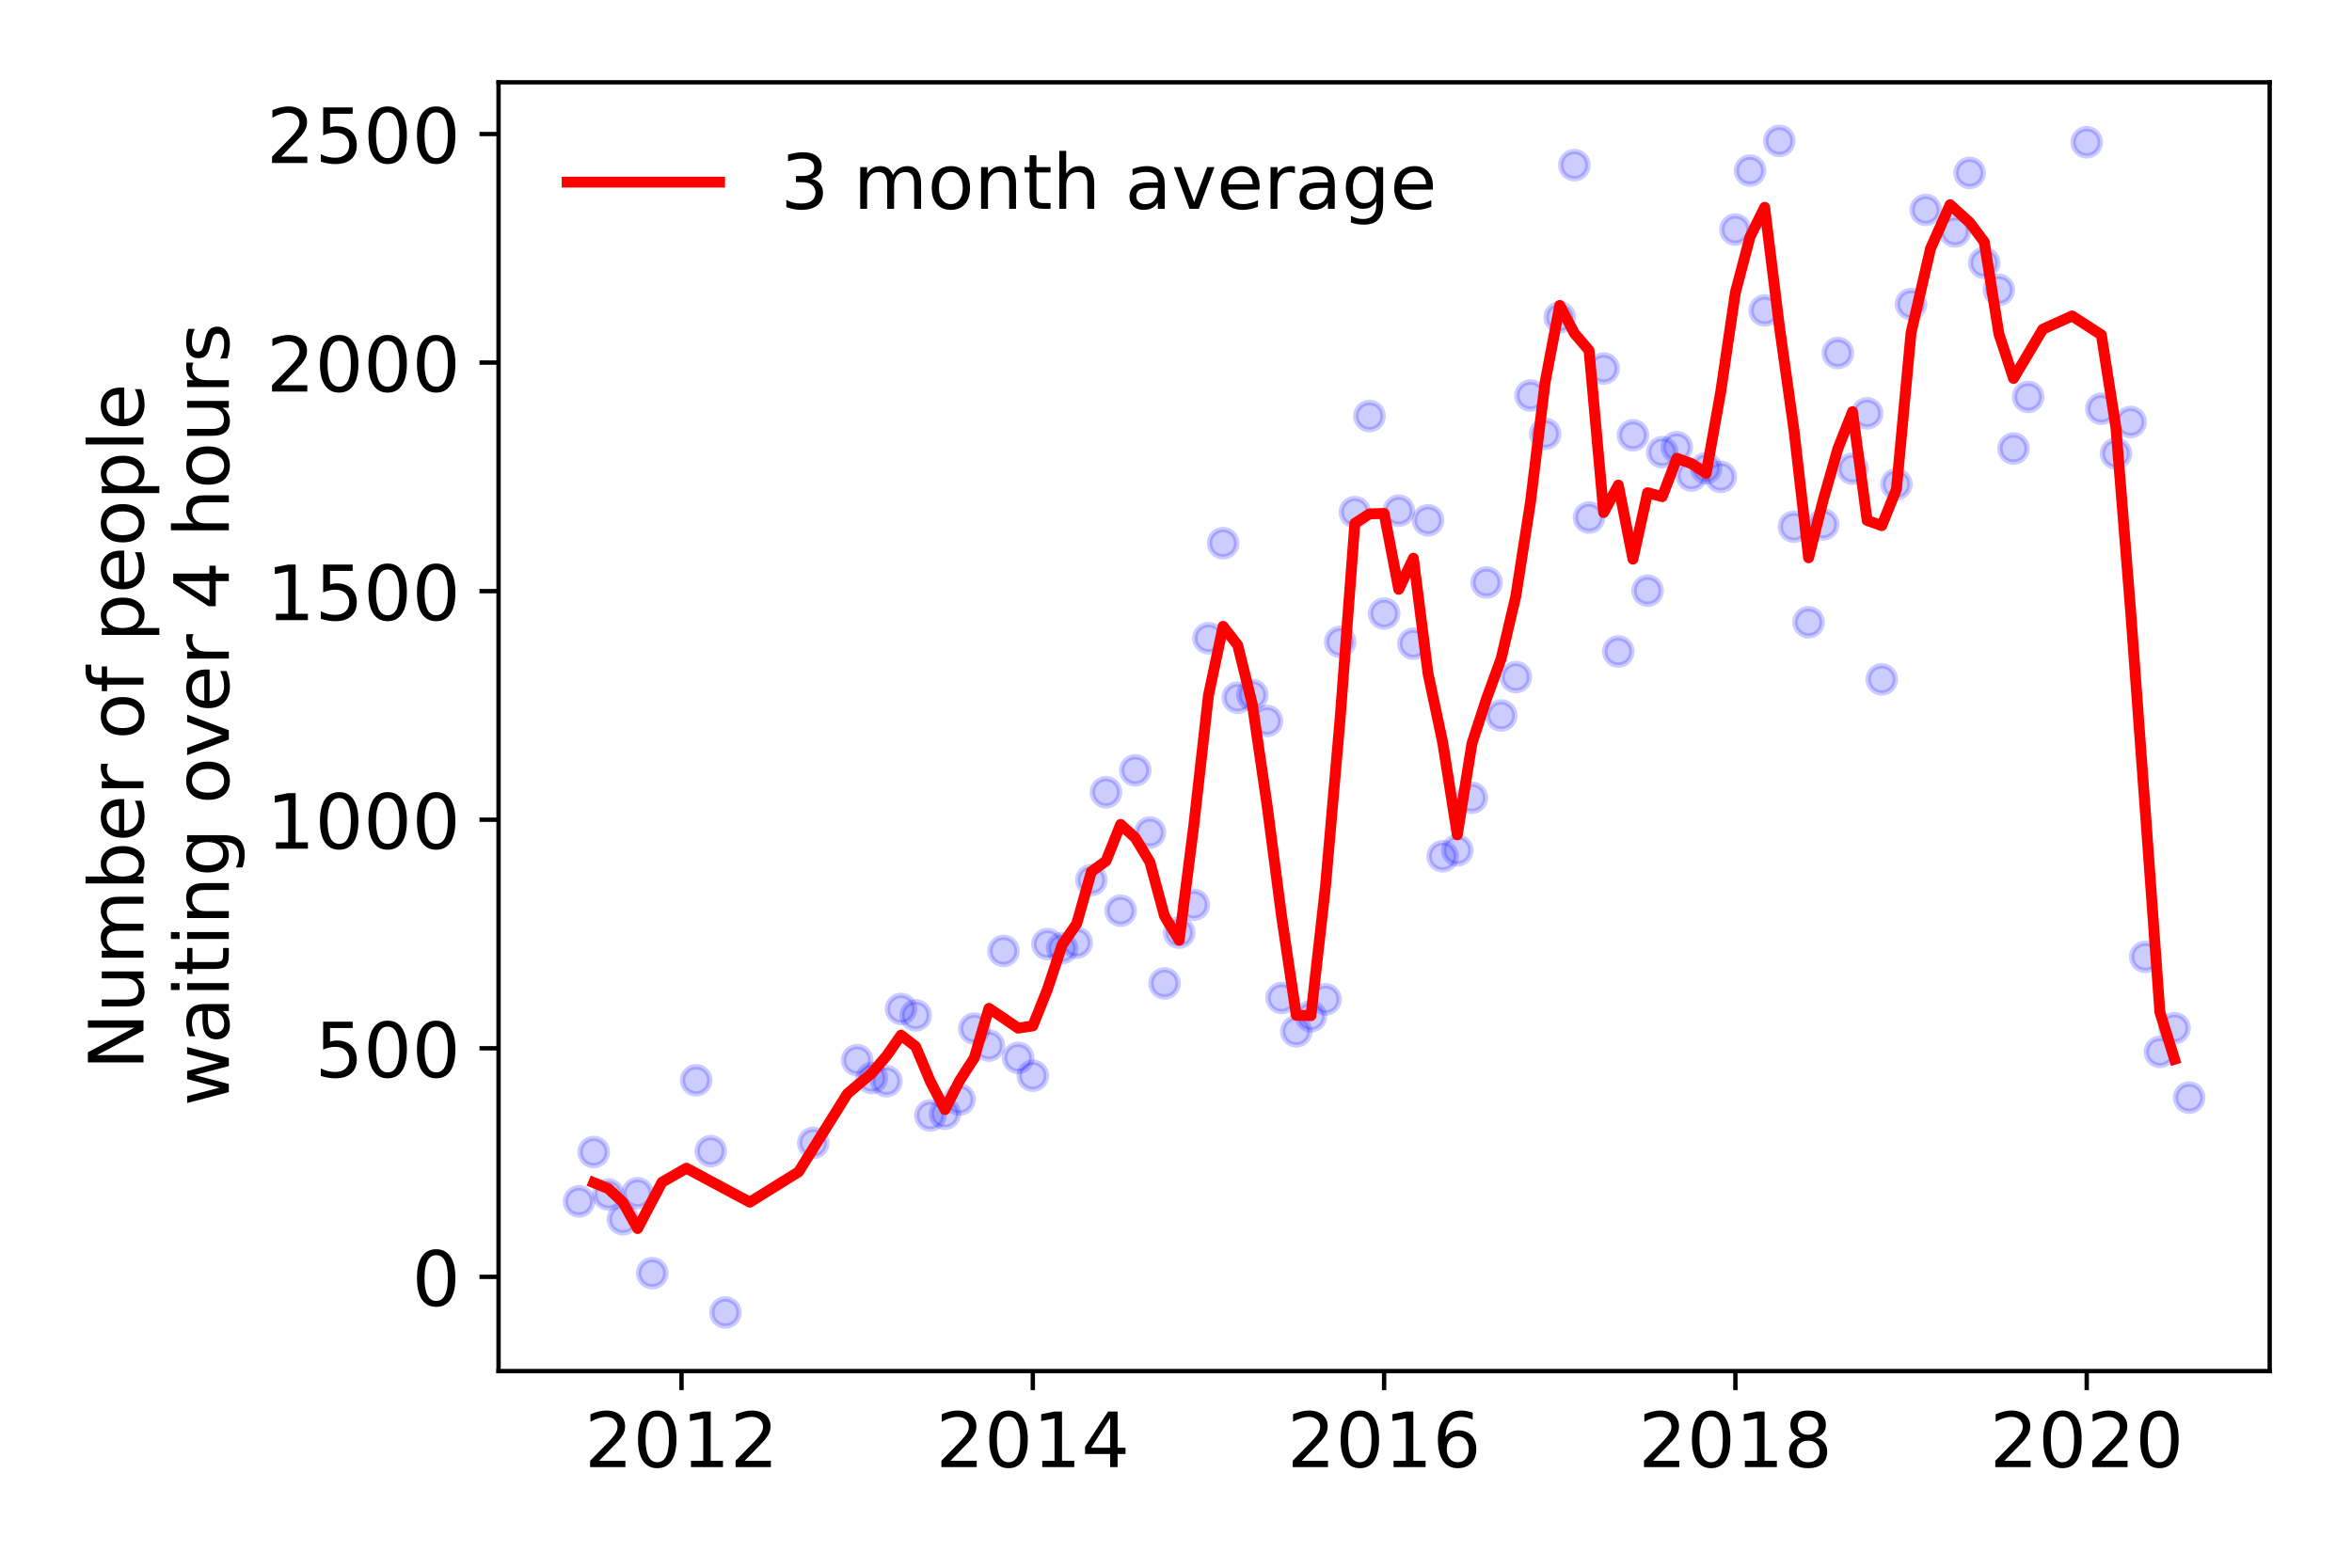 <?xml version="1.0" encoding="utf-8" standalone="no"?>
<!DOCTYPE svg PUBLIC "-//W3C//DTD SVG 1.1//EN"
  "http://www.w3.org/Graphics/SVG/1.1/DTD/svg11.dtd">
<!-- Created with matplotlib (https://matplotlib.org/) -->
<svg height="288pt" version="1.1" viewBox="0 0 432 288" width="432pt" xmlns="http://www.w3.org/2000/svg" xmlns:xlink="http://www.w3.org/1999/xlink">
 <defs>
  <style type="text/css">
*{stroke-linecap:butt;stroke-linejoin:round;}
  </style>
 </defs>
 <g id="figure_1">
  <g id="patch_1">
   <path d="M 0 288 
L 432 288 
L 432 0 
L 0 0 
z
" style="fill:#ffffff;"/>
  </g>
  <g id="axes_1">
   <g id="patch_2">
    <path d="M 91.57 251.88 
L 416.88 251.88 
L 416.88 15.12 
L 91.57 15.12 
z
" style="fill:#ffffff;"/>
   </g>
   <g id="matplotlib.axis_1">
    <g id="xtick_1">
     <g id="line2d_1">
      <defs>
       <path d="M 0 0 
L 0 3.5 
" id="m181c2372bb" style="stroke:#000000;stroke-width:0.8;"/>
      </defs>
      <g>
       <use style="stroke:#000000;stroke-width:0.8;" x="125.176" xlink:href="#m181c2372bb" y="251.88"/>
      </g>
     </g>
     <g id="text_1">
      <!-- 2012 -->
      <defs>
       <path d="M 19.188 8.297 
L 53.609 8.297 
L 53.609 0 
L 7.328 0 
L 7.328 8.297 
Q 12.938 14.109 22.625 23.891 
Q 32.328 33.688 34.812 36.531 
Q 39.547 41.844 41.422 45.531 
Q 43.312 49.219 43.312 52.781 
Q 43.312 58.594 39.234 62.25 
Q 35.156 65.922 28.609 65.922 
Q 23.969 65.922 18.812 64.312 
Q 13.672 62.703 7.812 59.422 
L 7.812 69.391 
Q 13.766 71.781 18.938 73 
Q 24.125 74.219 28.422 74.219 
Q 39.75 74.219 46.484 68.547 
Q 53.219 62.891 53.219 53.422 
Q 53.219 48.922 51.531 44.891 
Q 49.859 40.875 45.406 35.406 
Q 44.188 33.984 37.641 27.219 
Q 31.109 20.453 19.188 8.297 
z
" id="DejaVuSans-50"/>
       <path d="M 31.781 66.406 
Q 24.172 66.406 20.328 58.906 
Q 16.5 51.422 16.5 36.375 
Q 16.5 21.391 20.328 13.891 
Q 24.172 6.391 31.781 6.391 
Q 39.453 6.391 43.281 13.891 
Q 47.125 21.391 47.125 36.375 
Q 47.125 51.422 43.281 58.906 
Q 39.453 66.406 31.781 66.406 
z
M 31.781 74.219 
Q 44.047 74.219 50.516 64.516 
Q 56.984 54.828 56.984 36.375 
Q 56.984 17.969 50.516 8.266 
Q 44.047 -1.422 31.781 -1.422 
Q 19.531 -1.422 13.062 8.266 
Q 6.594 17.969 6.594 36.375 
Q 6.594 54.828 13.062 64.516 
Q 19.531 74.219 31.781 74.219 
z
" id="DejaVuSans-48"/>
       <path d="M 12.406 8.297 
L 28.516 8.297 
L 28.516 63.922 
L 10.984 60.406 
L 10.984 69.391 
L 28.422 72.906 
L 38.281 72.906 
L 38.281 8.297 
L 54.391 8.297 
L 54.391 0 
L 12.406 0 
z
" id="DejaVuSans-49"/>
      </defs>
      <g transform="translate(107.361 269.518)scale(0.14 -0.14)">
       <use xlink:href="#DejaVuSans-50"/>
       <use x="63.623" xlink:href="#DejaVuSans-48"/>
       <use x="127.246" xlink:href="#DejaVuSans-49"/>
       <use x="190.869" xlink:href="#DejaVuSans-50"/>
      </g>
     </g>
    </g>
    <g id="xtick_2">
     <g id="line2d_2">
      <g>
       <use style="stroke:#000000;stroke-width:0.8;" x="189.701" xlink:href="#m181c2372bb" y="251.88"/>
      </g>
     </g>
     <g id="text_2">
      <!-- 2014 -->
      <defs>
       <path d="M 37.797 64.312 
L 12.891 25.391 
L 37.797 25.391 
z
M 35.203 72.906 
L 47.609 72.906 
L 47.609 25.391 
L 58.016 25.391 
L 58.016 17.188 
L 47.609 17.188 
L 47.609 0 
L 37.797 0 
L 37.797 17.188 
L 4.891 17.188 
L 4.891 26.703 
z
" id="DejaVuSans-52"/>
      </defs>
      <g transform="translate(171.886 269.518)scale(0.14 -0.14)">
       <use xlink:href="#DejaVuSans-50"/>
       <use x="63.623" xlink:href="#DejaVuSans-48"/>
       <use x="127.246" xlink:href="#DejaVuSans-49"/>
       <use x="190.869" xlink:href="#DejaVuSans-52"/>
      </g>
     </g>
    </g>
    <g id="xtick_3">
     <g id="line2d_3">
      <g>
       <use style="stroke:#000000;stroke-width:0.8;" x="254.225" xlink:href="#m181c2372bb" y="251.88"/>
      </g>
     </g>
     <g id="text_3">
      <!-- 2016 -->
      <defs>
       <path d="M 33.016 40.375 
Q 26.375 40.375 22.484 35.828 
Q 18.609 31.297 18.609 23.391 
Q 18.609 15.531 22.484 10.953 
Q 26.375 6.391 33.016 6.391 
Q 39.656 6.391 43.531 10.953 
Q 47.406 15.531 47.406 23.391 
Q 47.406 31.297 43.531 35.828 
Q 39.656 40.375 33.016 40.375 
z
M 52.594 71.297 
L 52.594 62.312 
Q 48.875 64.062 45.094 64.984 
Q 41.312 65.922 37.594 65.922 
Q 27.828 65.922 22.672 59.328 
Q 17.531 52.734 16.797 39.406 
Q 19.672 43.656 24.016 45.922 
Q 28.375 48.188 33.594 48.188 
Q 44.578 48.188 50.953 41.516 
Q 57.328 34.859 57.328 23.391 
Q 57.328 12.156 50.688 5.359 
Q 44.047 -1.422 33.016 -1.422 
Q 20.359 -1.422 13.672 8.266 
Q 6.984 17.969 6.984 36.375 
Q 6.984 53.656 15.188 63.938 
Q 23.391 74.219 37.203 74.219 
Q 40.922 74.219 44.703 73.484 
Q 48.484 72.75 52.594 71.297 
z
" id="DejaVuSans-54"/>
      </defs>
      <g transform="translate(236.41 269.518)scale(0.14 -0.14)">
       <use xlink:href="#DejaVuSans-50"/>
       <use x="63.623" xlink:href="#DejaVuSans-48"/>
       <use x="127.246" xlink:href="#DejaVuSans-49"/>
       <use x="190.869" xlink:href="#DejaVuSans-54"/>
      </g>
     </g>
    </g>
    <g id="xtick_4">
     <g id="line2d_4">
      <g>
       <use style="stroke:#000000;stroke-width:0.8;" x="318.749" xlink:href="#m181c2372bb" y="251.88"/>
      </g>
     </g>
     <g id="text_4">
      <!-- 2018 -->
      <defs>
       <path d="M 31.781 34.625 
Q 24.75 34.625 20.719 30.859 
Q 16.703 27.094 16.703 20.516 
Q 16.703 13.922 20.719 10.156 
Q 24.75 6.391 31.781 6.391 
Q 38.812 6.391 42.859 10.172 
Q 46.922 13.969 46.922 20.516 
Q 46.922 27.094 42.891 30.859 
Q 38.875 34.625 31.781 34.625 
z
M 21.922 38.812 
Q 15.578 40.375 12.031 44.719 
Q 8.5 49.078 8.5 55.328 
Q 8.5 64.062 14.719 69.141 
Q 20.953 74.219 31.781 74.219 
Q 42.672 74.219 48.875 69.141 
Q 55.078 64.062 55.078 55.328 
Q 55.078 49.078 51.531 44.719 
Q 48 40.375 41.703 38.812 
Q 48.828 37.156 52.797 32.312 
Q 56.781 27.484 56.781 20.516 
Q 56.781 9.906 50.312 4.234 
Q 43.844 -1.422 31.781 -1.422 
Q 19.734 -1.422 13.25 4.234 
Q 6.781 9.906 6.781 20.516 
Q 6.781 27.484 10.781 32.312 
Q 14.797 37.156 21.922 38.812 
z
M 18.312 54.391 
Q 18.312 48.734 21.844 45.562 
Q 25.391 42.391 31.781 42.391 
Q 38.141 42.391 41.719 45.562 
Q 45.312 48.734 45.312 54.391 
Q 45.312 60.062 41.719 63.234 
Q 38.141 66.406 31.781 66.406 
Q 25.391 66.406 21.844 63.234 
Q 18.312 60.062 18.312 54.391 
z
" id="DejaVuSans-56"/>
      </defs>
      <g transform="translate(300.934 269.518)scale(0.14 -0.14)">
       <use xlink:href="#DejaVuSans-50"/>
       <use x="63.623" xlink:href="#DejaVuSans-48"/>
       <use x="127.246" xlink:href="#DejaVuSans-49"/>
       <use x="190.869" xlink:href="#DejaVuSans-56"/>
      </g>
     </g>
    </g>
    <g id="xtick_5">
     <g id="line2d_5">
      <g>
       <use style="stroke:#000000;stroke-width:0.8;" x="383.274" xlink:href="#m181c2372bb" y="251.88"/>
      </g>
     </g>
     <g id="text_5">
      <!-- 2020 -->
      <g transform="translate(365.459 269.518)scale(0.14 -0.14)">
       <use xlink:href="#DejaVuSans-50"/>
       <use x="63.623" xlink:href="#DejaVuSans-48"/>
       <use x="127.246" xlink:href="#DejaVuSans-50"/>
       <use x="190.869" xlink:href="#DejaVuSans-48"/>
      </g>
     </g>
    </g>
   </g>
   <g id="matplotlib.axis_2">
    <g id="ytick_1">
     <g id="line2d_6">
      <defs>
       <path d="M 0 0 
L -3.5 0 
" id="mda91fe455a" style="stroke:#000000;stroke-width:0.8;"/>
      </defs>
      <g>
       <use style="stroke:#000000;stroke-width:0.8;" x="91.57" xlink:href="#mda91fe455a" y="234.568"/>
      </g>
     </g>
     <g id="text_6">
      <!-- 0 -->
      <g transform="translate(75.662 239.887)scale(0.14 -0.14)">
       <use xlink:href="#DejaVuSans-48"/>
      </g>
     </g>
    </g>
    <g id="ytick_2">
     <g id="line2d_7">
      <g>
       <use style="stroke:#000000;stroke-width:0.8;" x="91.57" xlink:href="#mda91fe455a" y="192.579"/>
      </g>
     </g>
     <g id="text_7">
      <!-- 500 -->
      <defs>
       <path d="M 10.797 72.906 
L 49.516 72.906 
L 49.516 64.594 
L 19.828 64.594 
L 19.828 46.734 
Q 21.969 47.469 24.109 47.828 
Q 26.266 48.188 28.422 48.188 
Q 40.625 48.188 47.75 41.5 
Q 54.891 34.812 54.891 23.391 
Q 54.891 11.625 47.562 5.094 
Q 40.234 -1.422 26.906 -1.422 
Q 22.312 -1.422 17.547 -0.641 
Q 12.797 0.141 7.719 1.703 
L 7.719 11.625 
Q 12.109 9.234 16.797 8.062 
Q 21.484 6.891 26.703 6.891 
Q 35.156 6.891 40.078 11.328 
Q 45.016 15.766 45.016 23.391 
Q 45.016 31 40.078 35.438 
Q 35.156 39.891 26.703 39.891 
Q 22.75 39.891 18.812 39.016 
Q 14.891 38.141 10.797 36.281 
z
" id="DejaVuSans-53"/>
      </defs>
      <g transform="translate(57.847 197.898)scale(0.14 -0.14)">
       <use xlink:href="#DejaVuSans-53"/>
       <use x="63.623" xlink:href="#DejaVuSans-48"/>
       <use x="127.246" xlink:href="#DejaVuSans-48"/>
      </g>
     </g>
    </g>
    <g id="ytick_3">
     <g id="line2d_8">
      <g>
       <use style="stroke:#000000;stroke-width:0.8;" x="91.57" xlink:href="#mda91fe455a" y="150.59"/>
      </g>
     </g>
     <g id="text_8">
      <!-- 1000 -->
      <g transform="translate(48.94 155.908)scale(0.14 -0.14)">
       <use xlink:href="#DejaVuSans-49"/>
       <use x="63.623" xlink:href="#DejaVuSans-48"/>
       <use x="127.246" xlink:href="#DejaVuSans-48"/>
       <use x="190.869" xlink:href="#DejaVuSans-48"/>
      </g>
     </g>
    </g>
    <g id="ytick_4">
     <g id="line2d_9">
      <g>
       <use style="stroke:#000000;stroke-width:0.8;" x="91.57" xlink:href="#mda91fe455a" y="108.6"/>
      </g>
     </g>
     <g id="text_9">
      <!-- 1500 -->
      <g transform="translate(48.94 113.919)scale(0.14 -0.14)">
       <use xlink:href="#DejaVuSans-49"/>
       <use x="63.623" xlink:href="#DejaVuSans-53"/>
       <use x="127.246" xlink:href="#DejaVuSans-48"/>
       <use x="190.869" xlink:href="#DejaVuSans-48"/>
      </g>
     </g>
    </g>
    <g id="ytick_5">
     <g id="line2d_10">
      <g>
       <use style="stroke:#000000;stroke-width:0.8;" x="91.57" xlink:href="#mda91fe455a" y="66.611"/>
      </g>
     </g>
     <g id="text_10">
      <!-- 2000 -->
      <g transform="translate(48.94 71.93)scale(0.14 -0.14)">
       <use xlink:href="#DejaVuSans-50"/>
       <use x="63.623" xlink:href="#DejaVuSans-48"/>
       <use x="127.246" xlink:href="#DejaVuSans-48"/>
       <use x="190.869" xlink:href="#DejaVuSans-48"/>
      </g>
     </g>
    </g>
    <g id="ytick_6">
     <g id="line2d_11">
      <g>
       <use style="stroke:#000000;stroke-width:0.8;" x="91.57" xlink:href="#mda91fe455a" y="24.622"/>
      </g>
     </g>
     <g id="text_11">
      <!-- 2500 -->
      <g transform="translate(48.94 29.941)scale(0.14 -0.14)">
       <use xlink:href="#DejaVuSans-50"/>
       <use x="63.623" xlink:href="#DejaVuSans-53"/>
       <use x="127.246" xlink:href="#DejaVuSans-48"/>
       <use x="190.869" xlink:href="#DejaVuSans-48"/>
      </g>
     </g>
    </g>
    <g id="text_12">
     <!-- Number of people -->
     <defs>
      <path d="M 9.812 72.906 
L 23.094 72.906 
L 55.422 11.922 
L 55.422 72.906 
L 64.984 72.906 
L 64.984 0 
L 51.703 0 
L 19.391 60.984 
L 19.391 0 
L 9.812 0 
z
" id="DejaVuSans-78"/>
      <path d="M 8.5 21.578 
L 8.5 54.688 
L 17.484 54.688 
L 17.484 21.922 
Q 17.484 14.156 20.5 10.266 
Q 23.531 6.391 29.594 6.391 
Q 36.859 6.391 41.078 11.031 
Q 45.312 15.672 45.312 23.688 
L 45.312 54.688 
L 54.297 54.688 
L 54.297 0 
L 45.312 0 
L 45.312 8.406 
Q 42.047 3.422 37.719 1 
Q 33.406 -1.422 27.688 -1.422 
Q 18.266 -1.422 13.375 4.438 
Q 8.5 10.297 8.5 21.578 
z
M 31.109 56 
z
" id="DejaVuSans-117"/>
      <path d="M 52 44.188 
Q 55.375 50.25 60.062 53.125 
Q 64.75 56 71.094 56 
Q 79.641 56 84.281 50.016 
Q 88.922 44.047 88.922 33.016 
L 88.922 0 
L 79.891 0 
L 79.891 32.719 
Q 79.891 40.578 77.094 44.375 
Q 74.312 48.188 68.609 48.188 
Q 61.625 48.188 57.562 43.547 
Q 53.516 38.922 53.516 30.906 
L 53.516 0 
L 44.484 0 
L 44.484 32.719 
Q 44.484 40.625 41.703 44.406 
Q 38.922 48.188 33.109 48.188 
Q 26.219 48.188 22.156 43.531 
Q 18.109 38.875 18.109 30.906 
L 18.109 0 
L 9.078 0 
L 9.078 54.688 
L 18.109 54.688 
L 18.109 46.188 
Q 21.188 51.219 25.484 53.609 
Q 29.781 56 35.688 56 
Q 41.656 56 45.828 52.969 
Q 50 49.953 52 44.188 
z
" id="DejaVuSans-109"/>
      <path d="M 48.688 27.297 
Q 48.688 37.203 44.609 42.844 
Q 40.531 48.484 33.406 48.484 
Q 26.266 48.484 22.188 42.844 
Q 18.109 37.203 18.109 27.297 
Q 18.109 17.391 22.188 11.75 
Q 26.266 6.109 33.406 6.109 
Q 40.531 6.109 44.609 11.75 
Q 48.688 17.391 48.688 27.297 
z
M 18.109 46.391 
Q 20.953 51.266 25.266 53.625 
Q 29.594 56 35.594 56 
Q 45.562 56 51.781 48.094 
Q 58.016 40.188 58.016 27.297 
Q 58.016 14.406 51.781 6.484 
Q 45.562 -1.422 35.594 -1.422 
Q 29.594 -1.422 25.266 0.953 
Q 20.953 3.328 18.109 8.203 
L 18.109 0 
L 9.078 0 
L 9.078 75.984 
L 18.109 75.984 
z
" id="DejaVuSans-98"/>
      <path d="M 56.203 29.594 
L 56.203 25.203 
L 14.891 25.203 
Q 15.484 15.922 20.484 11.062 
Q 25.484 6.203 34.422 6.203 
Q 39.594 6.203 44.453 7.469 
Q 49.312 8.734 54.109 11.281 
L 54.109 2.781 
Q 49.266 0.734 44.188 -0.344 
Q 39.109 -1.422 33.891 -1.422 
Q 20.797 -1.422 13.156 6.188 
Q 5.516 13.812 5.516 26.812 
Q 5.516 40.234 12.766 48.109 
Q 20.016 56 32.328 56 
Q 43.359 56 49.781 48.891 
Q 56.203 41.797 56.203 29.594 
z
M 47.219 32.234 
Q 47.125 39.594 43.094 43.984 
Q 39.062 48.391 32.422 48.391 
Q 24.906 48.391 20.391 44.141 
Q 15.875 39.891 15.188 32.172 
z
" id="DejaVuSans-101"/>
      <path d="M 41.109 46.297 
Q 39.594 47.172 37.812 47.578 
Q 36.031 48 33.891 48 
Q 26.266 48 22.188 43.047 
Q 18.109 38.094 18.109 28.812 
L 18.109 0 
L 9.078 0 
L 9.078 54.688 
L 18.109 54.688 
L 18.109 46.188 
Q 20.953 51.172 25.484 53.578 
Q 30.031 56 36.531 56 
Q 37.453 56 38.578 55.875 
Q 39.703 55.766 41.062 55.516 
z
" id="DejaVuSans-114"/>
      <path id="DejaVuSans-32"/>
      <path d="M 30.609 48.391 
Q 23.391 48.391 19.188 42.75 
Q 14.984 37.109 14.984 27.297 
Q 14.984 17.484 19.156 11.844 
Q 23.344 6.203 30.609 6.203 
Q 37.797 6.203 41.984 11.859 
Q 46.188 17.531 46.188 27.297 
Q 46.188 37.016 41.984 42.703 
Q 37.797 48.391 30.609 48.391 
z
M 30.609 56 
Q 42.328 56 49.016 48.375 
Q 55.719 40.766 55.719 27.297 
Q 55.719 13.875 49.016 6.219 
Q 42.328 -1.422 30.609 -1.422 
Q 18.844 -1.422 12.172 6.219 
Q 5.516 13.875 5.516 27.297 
Q 5.516 40.766 12.172 48.375 
Q 18.844 56 30.609 56 
z
" id="DejaVuSans-111"/>
      <path d="M 37.109 75.984 
L 37.109 68.5 
L 28.516 68.5 
Q 23.688 68.5 21.797 66.547 
Q 19.922 64.594 19.922 59.516 
L 19.922 54.688 
L 34.719 54.688 
L 34.719 47.703 
L 19.922 47.703 
L 19.922 0 
L 10.891 0 
L 10.891 47.703 
L 2.297 47.703 
L 2.297 54.688 
L 10.891 54.688 
L 10.891 58.5 
Q 10.891 67.625 15.141 71.797 
Q 19.391 75.984 28.609 75.984 
z
" id="DejaVuSans-102"/>
      <path d="M 18.109 8.203 
L 18.109 -20.797 
L 9.078 -20.797 
L 9.078 54.688 
L 18.109 54.688 
L 18.109 46.391 
Q 20.953 51.266 25.266 53.625 
Q 29.594 56 35.594 56 
Q 45.562 56 51.781 48.094 
Q 58.016 40.188 58.016 27.297 
Q 58.016 14.406 51.781 6.484 
Q 45.562 -1.422 35.594 -1.422 
Q 29.594 -1.422 25.266 0.953 
Q 20.953 3.328 18.109 8.203 
z
M 48.688 27.297 
Q 48.688 37.203 44.609 42.844 
Q 40.531 48.484 33.406 48.484 
Q 26.266 48.484 22.188 42.844 
Q 18.109 37.203 18.109 27.297 
Q 18.109 17.391 22.188 11.75 
Q 26.266 6.109 33.406 6.109 
Q 40.531 6.109 44.609 11.75 
Q 48.688 17.391 48.688 27.297 
z
" id="DejaVuSans-112"/>
      <path d="M 9.422 75.984 
L 18.406 75.984 
L 18.406 0 
L 9.422 0 
z
" id="DejaVuSans-108"/>
     </defs>
     <g transform="translate(26.352 196.547)rotate(-90)scale(0.14 -0.14)">
      <use xlink:href="#DejaVuSans-78"/>
      <use x="74.805" xlink:href="#DejaVuSans-117"/>
      <use x="138.184" xlink:href="#DejaVuSans-109"/>
      <use x="235.596" xlink:href="#DejaVuSans-98"/>
      <use x="299.072" xlink:href="#DejaVuSans-101"/>
      <use x="360.596" xlink:href="#DejaVuSans-114"/>
      <use x="401.709" xlink:href="#DejaVuSans-32"/>
      <use x="433.496" xlink:href="#DejaVuSans-111"/>
      <use x="494.678" xlink:href="#DejaVuSans-102"/>
      <use x="529.883" xlink:href="#DejaVuSans-32"/>
      <use x="561.67" xlink:href="#DejaVuSans-112"/>
      <use x="625.146" xlink:href="#DejaVuSans-101"/>
      <use x="686.67" xlink:href="#DejaVuSans-111"/>
      <use x="747.852" xlink:href="#DejaVuSans-112"/>
      <use x="811.328" xlink:href="#DejaVuSans-108"/>
      <use x="839.111" xlink:href="#DejaVuSans-101"/>
     </g>
     <!--  waiting over 4 hours -->
     <defs>
      <path d="M 4.203 54.688 
L 13.188 54.688 
L 24.422 12.016 
L 35.594 54.688 
L 46.188 54.688 
L 57.422 12.016 
L 68.609 54.688 
L 77.594 54.688 
L 63.281 0 
L 52.688 0 
L 40.922 44.828 
L 29.109 0 
L 18.5 0 
z
" id="DejaVuSans-119"/>
      <path d="M 34.281 27.484 
Q 23.391 27.484 19.188 25 
Q 14.984 22.516 14.984 16.5 
Q 14.984 11.719 18.141 8.906 
Q 21.297 6.109 26.703 6.109 
Q 34.188 6.109 38.703 11.406 
Q 43.219 16.703 43.219 25.484 
L 43.219 27.484 
z
M 52.203 31.203 
L 52.203 0 
L 43.219 0 
L 43.219 8.297 
Q 40.141 3.328 35.547 0.953 
Q 30.953 -1.422 24.312 -1.422 
Q 15.922 -1.422 10.953 3.297 
Q 6 8.016 6 15.922 
Q 6 25.141 12.172 29.828 
Q 18.359 34.516 30.609 34.516 
L 43.219 34.516 
L 43.219 35.406 
Q 43.219 41.609 39.141 45 
Q 35.062 48.391 27.688 48.391 
Q 23 48.391 18.547 47.266 
Q 14.109 46.141 10.016 43.891 
L 10.016 52.203 
Q 14.938 54.109 19.578 55.047 
Q 24.219 56 28.609 56 
Q 40.484 56 46.344 49.844 
Q 52.203 43.703 52.203 31.203 
z
" id="DejaVuSans-97"/>
      <path d="M 9.422 54.688 
L 18.406 54.688 
L 18.406 0 
L 9.422 0 
z
M 9.422 75.984 
L 18.406 75.984 
L 18.406 64.594 
L 9.422 64.594 
z
" id="DejaVuSans-105"/>
      <path d="M 18.312 70.219 
L 18.312 54.688 
L 36.812 54.688 
L 36.812 47.703 
L 18.312 47.703 
L 18.312 18.016 
Q 18.312 11.328 20.141 9.422 
Q 21.969 7.516 27.594 7.516 
L 36.812 7.516 
L 36.812 0 
L 27.594 0 
Q 17.188 0 13.234 3.875 
Q 9.281 7.766 9.281 18.016 
L 9.281 47.703 
L 2.688 47.703 
L 2.688 54.688 
L 9.281 54.688 
L 9.281 70.219 
z
" id="DejaVuSans-116"/>
      <path d="M 54.891 33.016 
L 54.891 0 
L 45.906 0 
L 45.906 32.719 
Q 45.906 40.484 42.875 44.328 
Q 39.844 48.188 33.797 48.188 
Q 26.516 48.188 22.312 43.547 
Q 18.109 38.922 18.109 30.906 
L 18.109 0 
L 9.078 0 
L 9.078 54.688 
L 18.109 54.688 
L 18.109 46.188 
Q 21.344 51.125 25.703 53.562 
Q 30.078 56 35.797 56 
Q 45.219 56 50.047 50.172 
Q 54.891 44.344 54.891 33.016 
z
" id="DejaVuSans-110"/>
      <path d="M 45.406 27.984 
Q 45.406 37.75 41.375 43.109 
Q 37.359 48.484 30.078 48.484 
Q 22.859 48.484 18.828 43.109 
Q 14.797 37.75 14.797 27.984 
Q 14.797 18.266 18.828 12.891 
Q 22.859 7.516 30.078 7.516 
Q 37.359 7.516 41.375 12.891 
Q 45.406 18.266 45.406 27.984 
z
M 54.391 6.781 
Q 54.391 -7.172 48.188 -13.984 
Q 42 -20.797 29.203 -20.797 
Q 24.469 -20.797 20.266 -20.094 
Q 16.062 -19.391 12.109 -17.922 
L 12.109 -9.188 
Q 16.062 -11.328 19.922 -12.344 
Q 23.781 -13.375 27.781 -13.375 
Q 36.625 -13.375 41.016 -8.766 
Q 45.406 -4.156 45.406 5.172 
L 45.406 9.625 
Q 42.625 4.781 38.281 2.391 
Q 33.938 0 27.875 0 
Q 17.828 0 11.672 7.656 
Q 5.516 15.328 5.516 27.984 
Q 5.516 40.672 11.672 48.328 
Q 17.828 56 27.875 56 
Q 33.938 56 38.281 53.609 
Q 42.625 51.219 45.406 46.391 
L 45.406 54.688 
L 54.391 54.688 
z
" id="DejaVuSans-103"/>
      <path d="M 2.984 54.688 
L 12.5 54.688 
L 29.594 8.797 
L 46.688 54.688 
L 56.203 54.688 
L 35.688 0 
L 23.484 0 
z
" id="DejaVuSans-118"/>
      <path d="M 54.891 33.016 
L 54.891 0 
L 45.906 0 
L 45.906 32.719 
Q 45.906 40.484 42.875 44.328 
Q 39.844 48.188 33.797 48.188 
Q 26.516 48.188 22.312 43.547 
Q 18.109 38.922 18.109 30.906 
L 18.109 0 
L 9.078 0 
L 9.078 75.984 
L 18.109 75.984 
L 18.109 46.188 
Q 21.344 51.125 25.703 53.562 
Q 30.078 56 35.797 56 
Q 45.219 56 50.047 50.172 
Q 54.891 44.344 54.891 33.016 
z
" id="DejaVuSans-104"/>
      <path d="M 44.281 53.078 
L 44.281 44.578 
Q 40.484 46.531 36.375 47.5 
Q 32.281 48.484 27.875 48.484 
Q 21.188 48.484 17.844 46.438 
Q 14.5 44.391 14.5 40.281 
Q 14.5 37.156 16.891 35.375 
Q 19.281 33.594 26.516 31.984 
L 29.594 31.297 
Q 39.156 29.25 43.188 25.516 
Q 47.219 21.781 47.219 15.094 
Q 47.219 7.469 41.188 3.016 
Q 35.156 -1.422 24.609 -1.422 
Q 20.219 -1.422 15.453 -0.562 
Q 10.688 0.297 5.422 2 
L 5.422 11.281 
Q 10.406 8.688 15.234 7.391 
Q 20.062 6.109 24.812 6.109 
Q 31.156 6.109 34.562 8.281 
Q 37.984 10.453 37.984 14.406 
Q 37.984 18.062 35.516 20.016 
Q 33.062 21.969 24.703 23.781 
L 21.578 24.516 
Q 13.234 26.266 9.516 29.906 
Q 5.812 33.547 5.812 39.891 
Q 5.812 47.609 11.281 51.797 
Q 16.75 56 26.812 56 
Q 31.781 56 36.172 55.266 
Q 40.578 54.547 44.281 53.078 
z
" id="DejaVuSans-115"/>
     </defs>
     <g transform="translate(42.028 207.672)rotate(-90)scale(0.14 -0.14)">
      <use xlink:href="#DejaVuSans-32"/>
      <use x="31.787" xlink:href="#DejaVuSans-119"/>
      <use x="113.574" xlink:href="#DejaVuSans-97"/>
      <use x="174.854" xlink:href="#DejaVuSans-105"/>
      <use x="202.637" xlink:href="#DejaVuSans-116"/>
      <use x="241.846" xlink:href="#DejaVuSans-105"/>
      <use x="269.629" xlink:href="#DejaVuSans-110"/>
      <use x="333.008" xlink:href="#DejaVuSans-103"/>
      <use x="396.484" xlink:href="#DejaVuSans-32"/>
      <use x="428.271" xlink:href="#DejaVuSans-111"/>
      <use x="489.453" xlink:href="#DejaVuSans-118"/>
      <use x="548.633" xlink:href="#DejaVuSans-101"/>
      <use x="610.156" xlink:href="#DejaVuSans-114"/>
      <use x="651.27" xlink:href="#DejaVuSans-32"/>
      <use x="683.057" xlink:href="#DejaVuSans-52"/>
      <use x="746.68" xlink:href="#DejaVuSans-32"/>
      <use x="778.467" xlink:href="#DejaVuSans-104"/>
      <use x="841.846" xlink:href="#DejaVuSans-111"/>
      <use x="903.027" xlink:href="#DejaVuSans-117"/>
      <use x="966.406" xlink:href="#DejaVuSans-114"/>
      <use x="1007.52" xlink:href="#DejaVuSans-115"/>
     </g>
    </g>
   </g>
   <g id="line2d_12">
    <defs>
     <path d="M 0 2.5 
C 0.663 2.5 1.299 2.237 1.768 1.768 
C 2.237 1.299 2.5 0.663 2.5 0 
C 2.5 -0.663 2.237 -1.299 1.768 -1.768 
C 1.299 -2.237 0.663 -2.5 0 -2.5 
C -0.663 -2.5 -1.299 -2.237 -1.768 -1.768 
C -2.237 -1.299 -2.5 -0.663 -2.5 0 
C -2.5 0.663 -2.237 1.299 -1.768 1.768 
C -1.299 2.237 -0.663 2.5 0 2.5 
z
" id="m4bb834f4f9" style="stroke:#0000ff;stroke-opacity:0.2;"/>
    </defs>
    <g clip-path="url(#pda9d879d73)">
     <use style="fill:#0000ff;fill-opacity:0.2;stroke:#0000ff;stroke-opacity:0.2;" x="402.093" xlink:href="#m4bb834f4f9" y="201.648"/>
     <use style="fill:#0000ff;fill-opacity:0.2;stroke:#0000ff;stroke-opacity:0.2;" x="399.405" xlink:href="#m4bb834f4f9" y="188.884"/>
     <use style="fill:#0000ff;fill-opacity:0.2;stroke:#0000ff;stroke-opacity:0.2;" x="396.716" xlink:href="#m4bb834f4f9" y="193.251"/>
     <use style="fill:#0000ff;fill-opacity:0.2;stroke:#0000ff;stroke-opacity:0.2;" x="394.028" xlink:href="#m4bb834f4f9" y="175.783"/>
     <use style="fill:#0000ff;fill-opacity:0.2;stroke:#0000ff;stroke-opacity:0.2;" x="391.339" xlink:href="#m4bb834f4f9" y="77.528"/>
     <use style="fill:#0000ff;fill-opacity:0.2;stroke:#0000ff;stroke-opacity:0.2;" x="388.651" xlink:href="#m4bb834f4f9" y="83.323"/>
     <use style="fill:#0000ff;fill-opacity:0.2;stroke:#0000ff;stroke-opacity:0.2;" x="385.962" xlink:href="#m4bb834f4f9" y="75.093"/>
     <use style="fill:#0000ff;fill-opacity:0.2;stroke:#0000ff;stroke-opacity:0.2;" x="383.274" xlink:href="#m4bb834f4f9" y="26.134"/>
     <use style="fill:#0000ff;fill-opacity:0.2;stroke:#0000ff;stroke-opacity:0.2;" x="372.52" xlink:href="#m4bb834f4f9" y="72.91"/>
     <use style="fill:#0000ff;fill-opacity:0.2;stroke:#0000ff;stroke-opacity:0.2;" x="369.831" xlink:href="#m4bb834f4f9" y="82.399"/>
     <use style="fill:#0000ff;fill-opacity:0.2;stroke:#0000ff;stroke-opacity:0.2;" x="367.143" xlink:href="#m4bb834f4f9" y="53.259"/>
     <use style="fill:#0000ff;fill-opacity:0.2;stroke:#0000ff;stroke-opacity:0.2;" x="364.454" xlink:href="#m4bb834f4f9" y="48.304"/>
     <use style="fill:#0000ff;fill-opacity:0.2;stroke:#0000ff;stroke-opacity:0.2;" x="361.765" xlink:href="#m4bb834f4f9" y="31.76"/>
     <use style="fill:#0000ff;fill-opacity:0.2;stroke:#0000ff;stroke-opacity:0.2;" x="359.077" xlink:href="#m4bb834f4f9" y="42.51"/>
     <use style="fill:#0000ff;fill-opacity:0.2;stroke:#0000ff;stroke-opacity:0.2;" x="353.7" xlink:href="#m4bb834f4f9" y="38.563"/>
     <use style="fill:#0000ff;fill-opacity:0.2;stroke:#0000ff;stroke-opacity:0.2;" x="351.011" xlink:href="#m4bb834f4f9" y="55.862"/>
     <use style="fill:#0000ff;fill-opacity:0.2;stroke:#0000ff;stroke-opacity:0.2;" x="348.323" xlink:href="#m4bb834f4f9" y="88.95"/>
     <use style="fill:#0000ff;fill-opacity:0.2;stroke:#0000ff;stroke-opacity:0.2;" x="345.634" xlink:href="#m4bb834f4f9" y="124.808"/>
     <use style="fill:#0000ff;fill-opacity:0.2;stroke:#0000ff;stroke-opacity:0.2;" x="342.946" xlink:href="#m4bb834f4f9" y="75.933"/>
     <use style="fill:#0000ff;fill-opacity:0.2;stroke:#0000ff;stroke-opacity:0.2;" x="340.257" xlink:href="#m4bb834f4f9" y="86.094"/>
     <use style="fill:#0000ff;fill-opacity:0.2;stroke:#0000ff;stroke-opacity:0.2;" x="337.569" xlink:href="#m4bb834f4f9" y="64.848"/>
     <use style="fill:#0000ff;fill-opacity:0.2;stroke:#0000ff;stroke-opacity:0.2;" x="334.88" xlink:href="#m4bb834f4f9" y="96.34"/>
     <use style="fill:#0000ff;fill-opacity:0.2;stroke:#0000ff;stroke-opacity:0.2;" x="332.192" xlink:href="#m4bb834f4f9" y="114.311"/>
     <use style="fill:#0000ff;fill-opacity:0.2;stroke:#0000ff;stroke-opacity:0.2;" x="329.503" xlink:href="#m4bb834f4f9" y="96.759"/>
     <use style="fill:#0000ff;fill-opacity:0.2;stroke:#0000ff;stroke-opacity:0.2;" x="326.815" xlink:href="#m4bb834f4f9" y="25.882"/>
     <use style="fill:#0000ff;fill-opacity:0.2;stroke:#0000ff;stroke-opacity:0.2;" x="324.126" xlink:href="#m4bb834f4f9" y="57.038"/>
     <use style="fill:#0000ff;fill-opacity:0.2;stroke:#0000ff;stroke-opacity:0.2;" x="321.438" xlink:href="#m4bb834f4f9" y="31.34"/>
     <use style="fill:#0000ff;fill-opacity:0.2;stroke:#0000ff;stroke-opacity:0.2;" x="318.749" xlink:href="#m4bb834f4f9" y="42.174"/>
     <use style="fill:#0000ff;fill-opacity:0.2;stroke:#0000ff;stroke-opacity:0.2;" x="316.061" xlink:href="#m4bb834f4f9" y="87.606"/>
     <use style="fill:#0000ff;fill-opacity:0.2;stroke:#0000ff;stroke-opacity:0.2;" x="313.372" xlink:href="#m4bb834f4f9" y="86.01"/>
     <use style="fill:#0000ff;fill-opacity:0.2;stroke:#0000ff;stroke-opacity:0.2;" x="310.684" xlink:href="#m4bb834f4f9" y="87.354"/>
     <use style="fill:#0000ff;fill-opacity:0.2;stroke:#0000ff;stroke-opacity:0.2;" x="307.995" xlink:href="#m4bb834f4f9" y="82.147"/>
     <use style="fill:#0000ff;fill-opacity:0.2;stroke:#0000ff;stroke-opacity:0.2;" x="305.307" xlink:href="#m4bb834f4f9" y="83.071"/>
     <use style="fill:#0000ff;fill-opacity:0.2;stroke:#0000ff;stroke-opacity:0.2;" x="302.618" xlink:href="#m4bb834f4f9" y="108.516"/>
     <use style="fill:#0000ff;fill-opacity:0.2;stroke:#0000ff;stroke-opacity:0.2;" x="299.93" xlink:href="#m4bb834f4f9" y="79.964"/>
     <use style="fill:#0000ff;fill-opacity:0.2;stroke:#0000ff;stroke-opacity:0.2;" x="297.241" xlink:href="#m4bb834f4f9" y="119.686"/>
     <use style="fill:#0000ff;fill-opacity:0.2;stroke:#0000ff;stroke-opacity:0.2;" x="294.553" xlink:href="#m4bb834f4f9" y="67.703"/>
     <use style="fill:#0000ff;fill-opacity:0.2;stroke:#0000ff;stroke-opacity:0.2;" x="291.864" xlink:href="#m4bb834f4f9" y="95.08"/>
     <use style="fill:#0000ff;fill-opacity:0.2;stroke:#0000ff;stroke-opacity:0.2;" x="289.176" xlink:href="#m4bb834f4f9" y="30.333"/>
     <use style="fill:#0000ff;fill-opacity:0.2;stroke:#0000ff;stroke-opacity:0.2;" x="286.487" xlink:href="#m4bb834f4f9" y="58.297"/>
     <use style="fill:#0000ff;fill-opacity:0.2;stroke:#0000ff;stroke-opacity:0.2;" x="283.799" xlink:href="#m4bb834f4f9" y="79.712"/>
     <use style="fill:#0000ff;fill-opacity:0.2;stroke:#0000ff;stroke-opacity:0.2;" x="281.11" xlink:href="#m4bb834f4f9" y="72.658"/>
     <use style="fill:#0000ff;fill-opacity:0.2;stroke:#0000ff;stroke-opacity:0.2;" x="278.422" xlink:href="#m4bb834f4f9" y="124.388"/>
     <use style="fill:#0000ff;fill-opacity:0.2;stroke:#0000ff;stroke-opacity:0.2;" x="275.733" xlink:href="#m4bb834f4f9" y="131.443"/>
     <use style="fill:#0000ff;fill-opacity:0.2;stroke:#0000ff;stroke-opacity:0.2;" x="273.045" xlink:href="#m4bb834f4f9" y="107.005"/>
     <use style="fill:#0000ff;fill-opacity:0.2;stroke:#0000ff;stroke-opacity:0.2;" x="270.356" xlink:href="#m4bb834f4f9" y="146.559"/>
     <use style="fill:#0000ff;fill-opacity:0.2;stroke:#0000ff;stroke-opacity:0.2;" x="267.668" xlink:href="#m4bb834f4f9" y="156.216"/>
     <use style="fill:#0000ff;fill-opacity:0.2;stroke:#0000ff;stroke-opacity:0.2;" x="264.979" xlink:href="#m4bb834f4f9" y="157.308"/>
     <use style="fill:#0000ff;fill-opacity:0.2;stroke:#0000ff;stroke-opacity:0.2;" x="262.291" xlink:href="#m4bb834f4f9" y="95.584"/>
     <use style="fill:#0000ff;fill-opacity:0.2;stroke:#0000ff;stroke-opacity:0.2;" x="259.602" xlink:href="#m4bb834f4f9" y="118.258"/>
     <use style="fill:#0000ff;fill-opacity:0.2;stroke:#0000ff;stroke-opacity:0.2;" x="256.914" xlink:href="#m4bb834f4f9" y="93.82"/>
     <use style="fill:#0000ff;fill-opacity:0.2;stroke:#0000ff;stroke-opacity:0.2;" x="254.225" xlink:href="#m4bb834f4f9" y="112.715"/>
     <use style="fill:#0000ff;fill-opacity:0.2;stroke:#0000ff;stroke-opacity:0.2;" x="251.536" xlink:href="#m4bb834f4f9" y="76.437"/>
     <use style="fill:#0000ff;fill-opacity:0.2;stroke:#0000ff;stroke-opacity:0.2;" x="248.848" xlink:href="#m4bb834f4f9" y="94.072"/>
     <use style="fill:#0000ff;fill-opacity:0.2;stroke:#0000ff;stroke-opacity:0.2;" x="246.159" xlink:href="#m4bb834f4f9" y="117.922"/>
     <use style="fill:#0000ff;fill-opacity:0.2;stroke:#0000ff;stroke-opacity:0.2;" x="243.471" xlink:href="#m4bb834f4f9" y="183.593"/>
     <use style="fill:#0000ff;fill-opacity:0.2;stroke:#0000ff;stroke-opacity:0.2;" x="240.782" xlink:href="#m4bb834f4f9" y="186.7"/>
     <use style="fill:#0000ff;fill-opacity:0.2;stroke:#0000ff;stroke-opacity:0.2;" x="238.094" xlink:href="#m4bb834f4f9" y="189.472"/>
     <use style="fill:#0000ff;fill-opacity:0.2;stroke:#0000ff;stroke-opacity:0.2;" x="235.405" xlink:href="#m4bb834f4f9" y="183.341"/>
     <use style="fill:#0000ff;fill-opacity:0.2;stroke:#0000ff;stroke-opacity:0.2;" x="232.717" xlink:href="#m4bb834f4f9" y="132.45"/>
     <use style="fill:#0000ff;fill-opacity:0.2;stroke:#0000ff;stroke-opacity:0.2;" x="230.028" xlink:href="#m4bb834f4f9" y="127.664"/>
     <use style="fill:#0000ff;fill-opacity:0.2;stroke:#0000ff;stroke-opacity:0.2;" x="227.34" xlink:href="#m4bb834f4f9" y="128.167"/>
     <use style="fill:#0000ff;fill-opacity:0.2;stroke:#0000ff;stroke-opacity:0.2;" x="224.651" xlink:href="#m4bb834f4f9" y="99.783"/>
     <use style="fill:#0000ff;fill-opacity:0.2;stroke:#0000ff;stroke-opacity:0.2;" x="221.963" xlink:href="#m4bb834f4f9" y="117.25"/>
     <use style="fill:#0000ff;fill-opacity:0.2;stroke:#0000ff;stroke-opacity:0.2;" x="219.274" xlink:href="#m4bb834f4f9" y="166.21"/>
     <use style="fill:#0000ff;fill-opacity:0.2;stroke:#0000ff;stroke-opacity:0.2;" x="216.586" xlink:href="#m4bb834f4f9" y="171.332"/>
     <use style="fill:#0000ff;fill-opacity:0.2;stroke:#0000ff;stroke-opacity:0.2;" x="213.897" xlink:href="#m4bb834f4f9" y="180.654"/>
     <use style="fill:#0000ff;fill-opacity:0.2;stroke:#0000ff;stroke-opacity:0.2;" x="211.209" xlink:href="#m4bb834f4f9" y="152.941"/>
     <use style="fill:#0000ff;fill-opacity:0.2;stroke:#0000ff;stroke-opacity:0.2;" x="208.52" xlink:href="#m4bb834f4f9" y="141.52"/>
     <use style="fill:#0000ff;fill-opacity:0.2;stroke:#0000ff;stroke-opacity:0.2;" x="205.832" xlink:href="#m4bb834f4f9" y="167.301"/>
     <use style="fill:#0000ff;fill-opacity:0.2;stroke:#0000ff;stroke-opacity:0.2;" x="203.143" xlink:href="#m4bb834f4f9" y="145.551"/>
     <use style="fill:#0000ff;fill-opacity:0.2;stroke:#0000ff;stroke-opacity:0.2;" x="200.455" xlink:href="#m4bb834f4f9" y="161.675"/>
     <use style="fill:#0000ff;fill-opacity:0.2;stroke:#0000ff;stroke-opacity:0.2;" x="197.766" xlink:href="#m4bb834f4f9" y="173.18"/>
     <use style="fill:#0000ff;fill-opacity:0.2;stroke:#0000ff;stroke-opacity:0.2;" x="195.078" xlink:href="#m4bb834f4f9" y="174.187"/>
     <use style="fill:#0000ff;fill-opacity:0.2;stroke:#0000ff;stroke-opacity:0.2;" x="192.389" xlink:href="#m4bb834f4f9" y="173.432"/>
     <use style="fill:#0000ff;fill-opacity:0.2;stroke:#0000ff;stroke-opacity:0.2;" x="189.701" xlink:href="#m4bb834f4f9" y="197.617"/>
     <use style="fill:#0000ff;fill-opacity:0.2;stroke:#0000ff;stroke-opacity:0.2;" x="187.012" xlink:href="#m4bb834f4f9" y="194.342"/>
     <use style="fill:#0000ff;fill-opacity:0.2;stroke:#0000ff;stroke-opacity:0.2;" x="184.324" xlink:href="#m4bb834f4f9" y="174.691"/>
     <use style="fill:#0000ff;fill-opacity:0.2;stroke:#0000ff;stroke-opacity:0.2;" x="181.635" xlink:href="#m4bb834f4f9" y="192.075"/>
     <use style="fill:#0000ff;fill-opacity:0.2;stroke:#0000ff;stroke-opacity:0.2;" x="178.947" xlink:href="#m4bb834f4f9" y="188.968"/>
     <use style="fill:#0000ff;fill-opacity:0.2;stroke:#0000ff;stroke-opacity:0.2;" x="176.258" xlink:href="#m4bb834f4f9" y="201.984"/>
     <use style="fill:#0000ff;fill-opacity:0.2;stroke:#0000ff;stroke-opacity:0.2;" x="173.57" xlink:href="#m4bb834f4f9" y="204.588"/>
     <use style="fill:#0000ff;fill-opacity:0.2;stroke:#0000ff;stroke-opacity:0.2;" x="170.881" xlink:href="#m4bb834f4f9" y="204.924"/>
     <use style="fill:#0000ff;fill-opacity:0.2;stroke:#0000ff;stroke-opacity:0.2;" x="168.193" xlink:href="#m4bb834f4f9" y="186.532"/>
     <use style="fill:#0000ff;fill-opacity:0.2;stroke:#0000ff;stroke-opacity:0.2;" x="165.504" xlink:href="#m4bb834f4f9" y="185.357"/>
     <use style="fill:#0000ff;fill-opacity:0.2;stroke:#0000ff;stroke-opacity:0.2;" x="162.816" xlink:href="#m4bb834f4f9" y="198.625"/>
     <use style="fill:#0000ff;fill-opacity:0.2;stroke:#0000ff;stroke-opacity:0.2;" x="160.127" xlink:href="#m4bb834f4f9" y="198.037"/>
     <use style="fill:#0000ff;fill-opacity:0.2;stroke:#0000ff;stroke-opacity:0.2;" x="157.439" xlink:href="#m4bb834f4f9" y="194.762"/>
     <use style="fill:#0000ff;fill-opacity:0.2;stroke:#0000ff;stroke-opacity:0.2;" x="149.373" xlink:href="#m4bb834f4f9" y="209.962"/>
     <use style="fill:#0000ff;fill-opacity:0.2;stroke:#0000ff;stroke-opacity:0.2;" x="133.242" xlink:href="#m4bb834f4f9" y="241.118"/>
     <use style="fill:#0000ff;fill-opacity:0.2;stroke:#0000ff;stroke-opacity:0.2;" x="130.553" xlink:href="#m4bb834f4f9" y="211.474"/>
     <use style="fill:#0000ff;fill-opacity:0.2;stroke:#0000ff;stroke-opacity:0.2;" x="127.865" xlink:href="#m4bb834f4f9" y="198.457"/>
     <use style="fill:#0000ff;fill-opacity:0.2;stroke:#0000ff;stroke-opacity:0.2;" x="119.799" xlink:href="#m4bb834f4f9" y="233.896"/>
     <use style="fill:#0000ff;fill-opacity:0.2;stroke:#0000ff;stroke-opacity:0.2;" x="117.111" xlink:href="#m4bb834f4f9" y="219.2"/>
     <use style="fill:#0000ff;fill-opacity:0.2;stroke:#0000ff;stroke-opacity:0.2;" x="114.422" xlink:href="#m4bb834f4f9" y="223.987"/>
     <use style="fill:#0000ff;fill-opacity:0.2;stroke:#0000ff;stroke-opacity:0.2;" x="111.734" xlink:href="#m4bb834f4f9" y="219.452"/>
     <use style="fill:#0000ff;fill-opacity:0.2;stroke:#0000ff;stroke-opacity:0.2;" x="109.045" xlink:href="#m4bb834f4f9" y="211.642"/>
     <use style="fill:#0000ff;fill-opacity:0.2;stroke:#0000ff;stroke-opacity:0.2;" x="106.357" xlink:href="#m4bb834f4f9" y="220.711"/>
    </g>
   </g>
   <g id="line2d_13">
    <path clip-path="url(#pda9d879d73)" d="M 399.405 194.594 
L 396.716 185.972 
L 394.028 148.854 
L 391.339 112.212 
L 388.651 78.648 
L 385.962 61.517 
L 380.585 58.046 
L 375.208 60.481 
L 369.831 69.523 
L 367.143 61.321 
L 364.454 44.441 
L 361.765 40.858 
L 358.181 37.611 
L 354.596 45.645 
L 351.011 61.125 
L 348.323 89.873 
L 345.634 96.564 
L 342.946 95.612 
L 340.257 75.625 
L 337.569 82.427 
L 334.88 91.833 
L 332.192 102.47 
L 329.503 78.984 
L 326.815 59.893 
L 324.126 38.087 
L 321.438 43.517 
L 318.749 53.707 
L 316.061 71.93 
L 313.372 86.99 
L 310.684 85.17 
L 307.995 84.191 
L 305.307 91.245 
L 302.618 90.517 
L 299.93 102.722 
L 297.241 89.117 
L 294.553 94.156 
L 291.864 64.372 
L 289.176 61.237 
L 286.487 56.114 
L 283.799 70.222 
L 281.11 92.253 
L 278.422 109.496 
L 275.733 120.945 
L 273.045 128.335 
L 270.356 136.593 
L 267.668 153.361 
L 264.979 136.369 
L 262.291 123.717 
L 259.602 102.554 
L 256.914 108.265 
L 254.225 94.324 
L 251.536 94.408 
L 248.848 96.144 
L 246.159 131.862 
L 243.471 162.738 
L 240.782 186.588 
L 238.094 186.504 
L 235.405 168.421 
L 232.717 147.818 
L 230.028 129.427 
L 227.34 118.538 
L 224.651 115.067 
L 221.963 127.747 
L 219.274 151.597 
L 216.586 172.732 
L 213.897 168.309 
L 211.209 158.372 
L 208.52 153.921 
L 205.832 151.457 
L 203.143 158.176 
L 200.455 160.135 
L 197.766 169.681 
L 195.078 173.6 
L 192.389 181.746 
L 189.701 188.464 
L 187.012 188.884 
L 184.324 187.036 
L 181.635 185.245 
L 178.947 194.342 
L 176.258 198.513 
L 173.57 203.832 
L 170.881 198.681 
L 168.193 192.271 
L 165.504 190.171 
L 162.816 194.006 
L 160.127 197.142 
L 155.646 200.921 
L 146.685 215.281 
L 137.723 220.851 
L 130.553 217.016 
L 126.073 214.609 
L 121.592 217.184 
L 117.111 225.694 
L 114.422 220.879 
L 111.734 218.36 
L 109.045 217.268 
" style="fill:none;stroke:#ff0000;stroke-linecap:square;stroke-width:2;"/>
   </g>
   <g id="patch_3">
    <path d="M 91.57 251.88 
L 91.57 15.12 
" style="fill:none;stroke:#000000;stroke-linecap:square;stroke-linejoin:miter;stroke-width:0.8;"/>
   </g>
   <g id="patch_4">
    <path d="M 416.88 251.88 
L 416.88 15.12 
" style="fill:none;stroke:#000000;stroke-linecap:square;stroke-linejoin:miter;stroke-width:0.8;"/>
   </g>
   <g id="patch_5">
    <path d="M 91.57 251.88 
L 416.88 251.88 
" style="fill:none;stroke:#000000;stroke-linecap:square;stroke-linejoin:miter;stroke-width:0.8;"/>
   </g>
   <g id="patch_6">
    <path d="M 91.57 15.12 
L 416.88 15.12 
" style="fill:none;stroke:#000000;stroke-linecap:square;stroke-linejoin:miter;stroke-width:0.8;"/>
   </g>
   <g id="legend_1">
    <g id="line2d_14">
     <path d="M 104.17 33.458 
L 132.17 33.458 
" style="fill:none;stroke:#ff0000;stroke-linecap:square;stroke-width:2;"/>
    </g>
    <g id="line2d_15"/>
    <g id="text_13">
     <!-- 3 month average -->
     <defs>
      <path d="M 40.578 39.312 
Q 47.656 37.797 51.625 33 
Q 55.609 28.219 55.609 21.188 
Q 55.609 10.406 48.188 4.484 
Q 40.766 -1.422 27.094 -1.422 
Q 22.516 -1.422 17.656 -0.516 
Q 12.797 0.391 7.625 2.203 
L 7.625 11.719 
Q 11.719 9.328 16.594 8.109 
Q 21.484 6.891 26.812 6.891 
Q 36.078 6.891 40.938 10.547 
Q 45.797 14.203 45.797 21.188 
Q 45.797 27.641 41.281 31.266 
Q 36.766 34.906 28.719 34.906 
L 20.219 34.906 
L 20.219 43.016 
L 29.109 43.016 
Q 36.375 43.016 40.234 45.922 
Q 44.094 48.828 44.094 54.297 
Q 44.094 59.906 40.109 62.906 
Q 36.141 65.922 28.719 65.922 
Q 24.656 65.922 20.016 65.031 
Q 15.375 64.156 9.812 62.312 
L 9.812 71.094 
Q 15.438 72.656 20.344 73.438 
Q 25.25 74.219 29.594 74.219 
Q 40.828 74.219 47.359 69.109 
Q 53.906 64.016 53.906 55.328 
Q 53.906 49.266 50.438 45.094 
Q 46.969 40.922 40.578 39.312 
z
" id="DejaVuSans-51"/>
     </defs>
     <g transform="translate(143.37 38.358)scale(0.14 -0.14)">
      <use xlink:href="#DejaVuSans-51"/>
      <use x="63.623" xlink:href="#DejaVuSans-32"/>
      <use x="95.41" xlink:href="#DejaVuSans-109"/>
      <use x="192.822" xlink:href="#DejaVuSans-111"/>
      <use x="254.004" xlink:href="#DejaVuSans-110"/>
      <use x="317.383" xlink:href="#DejaVuSans-116"/>
      <use x="356.592" xlink:href="#DejaVuSans-104"/>
      <use x="419.971" xlink:href="#DejaVuSans-32"/>
      <use x="451.758" xlink:href="#DejaVuSans-97"/>
      <use x="513.037" xlink:href="#DejaVuSans-118"/>
      <use x="572.217" xlink:href="#DejaVuSans-101"/>
      <use x="633.74" xlink:href="#DejaVuSans-114"/>
      <use x="674.854" xlink:href="#DejaVuSans-97"/>
      <use x="736.133" xlink:href="#DejaVuSans-103"/>
      <use x="799.609" xlink:href="#DejaVuSans-101"/>
     </g>
    </g>
   </g>
  </g>
 </g>
 <defs>
  <clipPath id="pda9d879d73">
   <rect height="236.76" width="325.31" x="91.57" y="15.12"/>
  </clipPath>
 </defs>
</svg>
